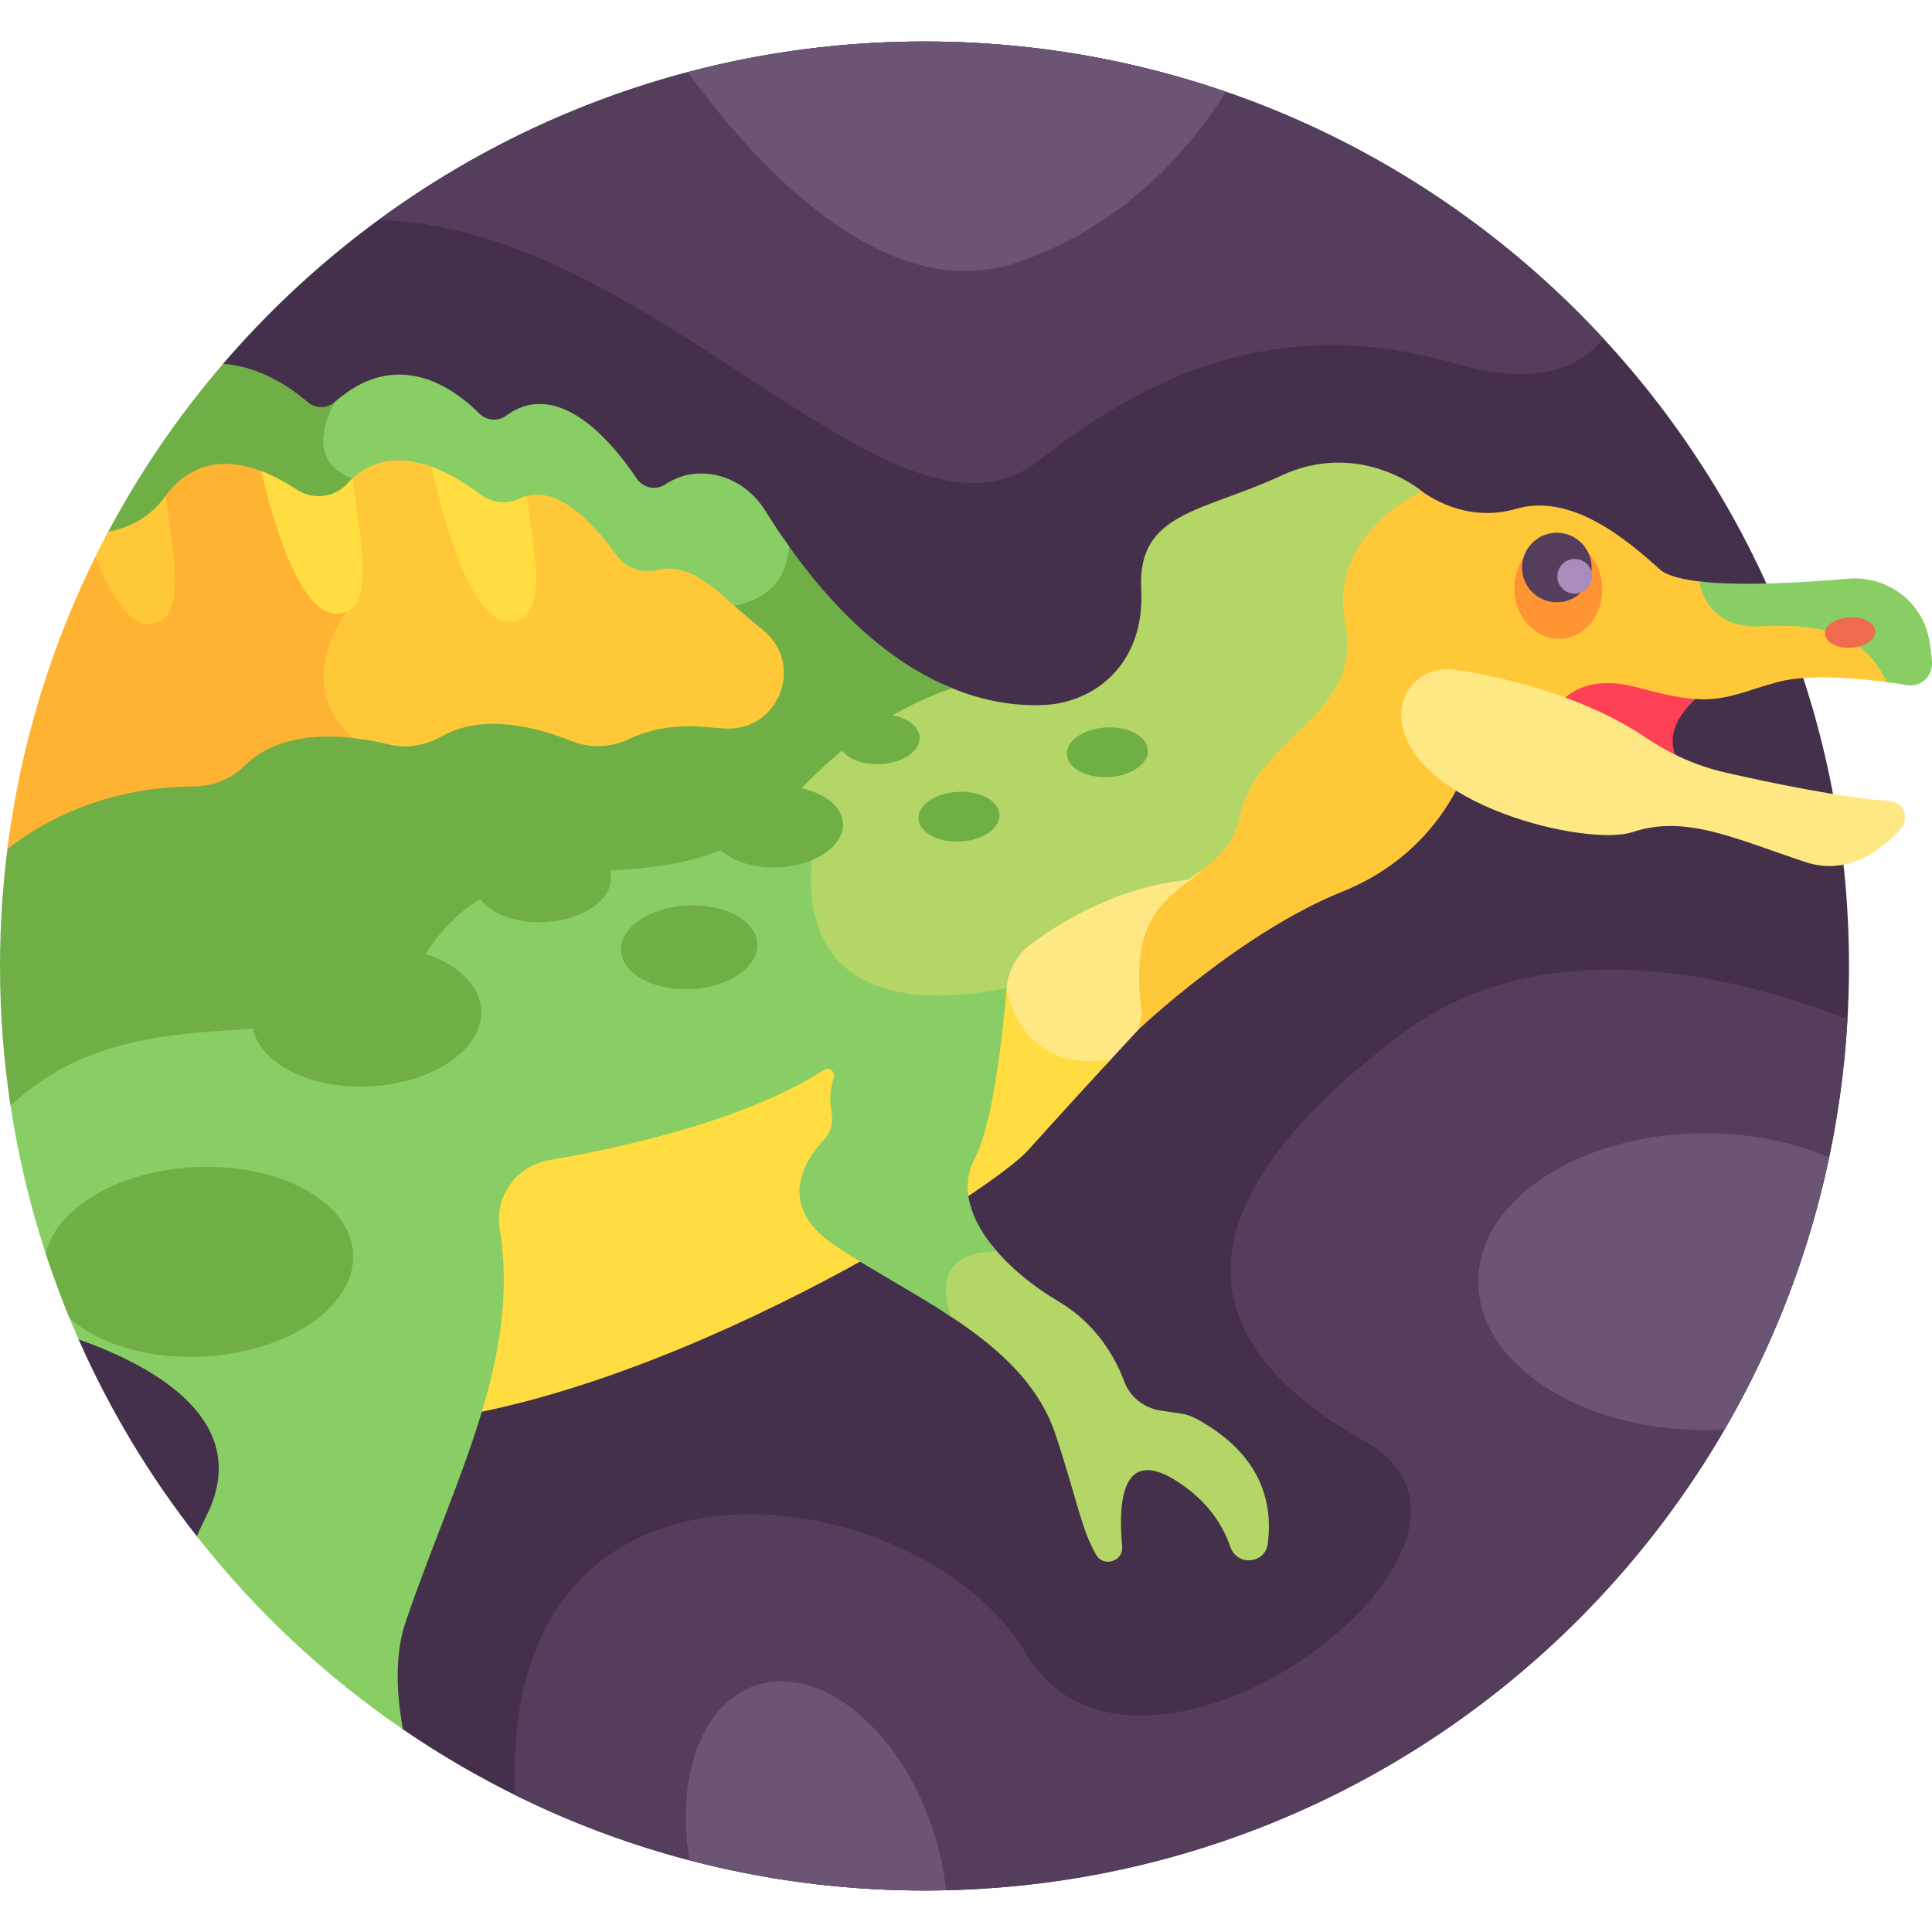 <svg id="Layer_1" enable-background="new 0 0 512 512" height="512" viewBox="0 0 512 512" width="512" xmlns="http://www.w3.org/2000/svg"><g><path d="m245.002 10.998c-74.355 0-140.967 33.13-185.9 85.426l-38.277 258.533c8.285 18.742 18.838 36.256 31.334 52.177l54.635 51.175c39.343 26.929 86.932 42.692 138.208 42.692 135.311 0 245.002-109.691 245.002-245.002s-109.691-245.001-245.002-245.001z" fill="#45304c"/><path d="m451.654 183.306c-4.206.036-9.364-.774-17.096-2.951-16.905-4.76-21.688 4.86-22.476 5.503 8.224 2.798 16.772 6.596 24.403 11.754 2.751 1.86 5.642 3.482 8.636 4.881-4.98-8.067 1.072-15.008 6.533-19.187z" fill="#ff4155"/><path d="m467.796 164.928c-10.596.555-14.743-5.251-16.321-10.716-5.395-.539-9.652-1.569-11.62-3.34-8.671-7.807-23.364-20.305-38.026-16.032s-25.671-5.163-25.671-5.163-26.466 10.9-21.662 35.683-23.474 29.77-27.867 51.029-32.891 12.238-24.826 56.377c0 0 26.939-25.625 53.909-36.461 18.3-7.353 27.07-20.466 30.822-28.141-.306-.191-.614-.38-.912-.575-7.908-5.167-12.203-10.976-12.762-17.265-.288-3.229.915-6.363 3.299-8.599 2.441-2.29 5.738-3.315 9.047-2.802 6.872 1.058 17.431 3.157 28.438 7.12 3.128-3.475 9.32-6.981 21.018-3.687 19.989 5.628 22.81 2.142 36.301-1.569 8.2-2.256 21.446-1.076 30.579.195-5.946-14.093-17.545-16.903-33.746-16.054z" fill="#ffc839"/><path d="m385.435 177.437c12.338 1.899 33.936 6.681 50.945 18.179 6.382 4.314 13.486 7.434 20.997 9.145 12.275 2.797 30.478 6.558 43.467 7.55 3.647.279 5.323 4.65 2.867 7.362-5.254 5.801-14.118 12.452-25.243 8.783-18.342-6.048-31.708-12.691-45.812-7.946-11.866 3.992-59.254-7.164-61.292-30.055-.698-7.854 6.279-14.217 14.071-13.018z" fill="#fee884"/><path d="m229.439 333.502c-2.654-1.617-5.216-3.238-7.672-4.914-5.083-3.471-7.892-7.352-8.348-11.534-.645-5.926 3.584-11.41 6.162-14.151 2.002-2.127 2.853-5.208 2.28-8.241-.561-2.976-.392-5.867.505-8.593.441-1.34.013-2.76-1.091-3.618-1.09-.846-2.547-.906-3.718-.16-21.042 13.459-54.342 20.616-72.319 23.684-9.413 1.606-15.824 10.544-14.291 19.923 2.685 16.434-.033 32.409-4.94 48.562 36.026-7.154 74.724-24.911 103.432-40.958z" fill="#ffdd40"/><path d="m265.4 262.858c.533 2.684 2.905 11.774 11.206 16.711 4.487 2.668 9.897 3.645 16.166 2.932 5.728-6.221 9.03-9.737 9.03-9.737.156-1.442.446-2.847.835-4.22-3.032-21.234 3.445-28.208 10.986-33.93l4.565-3.462-5.676.781c-18.721 2.578-33.259 11.835-40.258 17.124-4.025 3.04-6.574 7.677-6.994 12.72-.025.305-.053.625-.081.955z" fill="#fee884"/><path d="m272.435 304.845c9.191-10.208 16.778-18.488 21.938-24.08-24.452 3.936-27.618-18.863-27.618-18.863l-1.403-.797c-.027.225-.073.446-.092.672-.858 10.296-3.384 35.254-8.304 44.613-1.954 3.717-2.395 7.601-1.687 11.487 8.827-5.834 14.909-10.525 17.166-13.032z" fill="#ffdd40"/><path d="m511.015 168.441c-2.279-9.611-11.464-15.954-21.303-15.085-11.304.999-28.26 2.051-39.488.719 1.311 5.773 5.255 12.5 16.626 11.904 15.708-.823 27.09 1.794 33.188 14.797 1.963.258 3.78.526 5.357.778 3.578.571 6.748-2.282 6.6-5.903-.086-2.12-.358-4.588-.98-7.21z" fill="#88ce65"/><g fill="#b4d667"><path d="m316.972 375.949c-1.275-.689-2.668-1.152-4.102-1.362l-5.256-.768c-4.389-.641-8.134-3.581-9.689-7.734-2.285-6.103-7.189-15.116-17.294-21.114-6.986-4.146-13.241-9.285-17.643-14.793-4.712.217-9.144 1.45-11.666 4.733-2.336 3.042-2.745 7.271-1.245 12.744 13.135 8.428 24.963 18.26 29.74 32.741 5.555 16.84 6.714 24.79 10.655 31.629 1.988 3.449 7.288 1.743 6.916-2.22-1.123-11.958-.004-26.756 14.784-17.086 7.744 5.063 11.851 11.25 13.889 17.243 1.745 5.135 9.217 4.521 9.913-.858 1.437-11.122-1.871-23.901-19.002-33.155z"/><path d="m376.237 130.485-.079-.809s-16.212-13.169-36.738-3.582c-20.526 9.588-38.055 9.505-36.982 29.977s-12.943 30.086-25.426 30.74c-5.625.295-15.352-.082-27.256-5.536-11.016 4.055-25.476 12.233-40.338 28.739-.644.715-1.295 1.392-1.949 2.051l7.144 10.237c-.379 1.641-1.246 6.002-1.2 11.391.075 9.029 2.724 16.611 7.659 21.926 8.492 9.146 23.464 11.845 44.509 8.028.169.691.426 1.586.788 2.598.148-1.572.278-3.037.386-4.343.384-4.62 2.704-8.854 6.403-11.648 7.767-5.869 22.695-15.1 41.808-17.129 5.812-4.381 11.83-7.982 13.66-16.842 4.393-21.259 32.671-26.246 27.867-51.029-4.009-20.686 13.757-31.693 19.744-34.769z"/></g><path d="m264.194 331.627c-6.871-7.915-10.016-16.73-5.911-24.538 4.956-9.426 7.493-33.434 8.472-45.187-64.722 12.486-50.524-39.902-50.524-39.902l-7.7-11.035c-30.808 32.74-72.602 1.761-96.349 40.696-20.479 33.576-72.254 4.322-109.658 39.509 2.033 14.143 5.277 27.893 9.618 41.147l6.195 16.784c.807 1.964 1.632 3.919 2.489 5.857 19.672 6.936 46.621 21.494 33.808 46.922-.868 1.722-1.693 3.475-2.474 5.256 15.474 19.717 33.913 36.991 54.635 51.175-1.957-10.603-2.031-20.506.799-28.771 12.851-37.534 30.506-69.186 24.835-103.883-1.408-8.613 4.461-16.733 13.064-18.202 19.735-3.368 52.018-10.559 72.875-23.899 1.399-.895 3.095.467 2.576 2.045-.828 2.517-1.249 5.658-.554 9.34.471 2.495-.159 5.085-1.898 6.936-5.051 5.371-13.096 17.349 2.432 27.952 9.463 6.462 20.795 12.291 31.121 19.109-4.568-13.822 3.391-17.237 12.149-17.311z" fill="#88ce65"/><g fill="#6faf46"><path d="m207.742 142.867c-.109 4.178-1.044 7.559-2.824 10.103-3.143 4.494-8.575 5.967-13.777 6.552 2.834 2.516 6.284 5.457 10.281 8.761 5.435 4.494 5.55 10.684 3.846 14.979-2.152 5.424-7.312 8.688-13.144 8.305-1.797-.117-3.49-.249-5.032-.395-9.742-.92-16.874 1.328-21.139 3.376-4.367 2.095-9.491 2.242-14.058.406-10.034-4.035-24.349-7.504-35.561-1.126-4.104 2.336-8.675 3.055-12.872 2.022-10.055-2.47-28.581-4.982-39.666 5.974-3.269 3.23-7.8 5.08-12.378 5.084-11.294.004-30.948 2.352-49.185 15.987-1.462 10.829-2.233 21.876-2.233 33.105 0 12.585.952 24.947 2.783 37.021 37.392-34.962 89.053-5.833 109.504-39.363 23.975-39.309 66.348-7.341 97.237-41.647 16.013-17.785 31.562-25.904 42.834-29.61-12.88-5.262-28.634-16.41-44.616-39.534z"/><path d="m44.867 132.592c9.502-13.041 23.158-8.066 32.941-1.591 4.927 3.259 11.414 2.459 15.427-1.905.995-1.082 2.032-1.98 3.099-2.72-.914-.382-1.734-.711-2.423-.963-3.289-1.208-5.395-3.099-6.259-5.622-1.882-5.496 2.406-12.446 2.449-12.516l.244-.39-.054-1.636c-.485.389-.972.796-1.46 1.229-2.074 1.84-5.168 1.884-7.276.082-4.481-3.83-12.68-9.5-22.454-10.138-12.081 14.061-22.586 29.509-31.261 46.07 6.823-.774 12.964-4.324 17.027-9.9z"/></g><path d="m202.76 135.271c-3.228-5.179-8.508-8.855-14.561-9.636-3.657-.472-7.804.036-11.887 2.732-2.506 1.655-5.893.97-7.566-1.525-6.267-9.348-20.616-26.895-34.588-16.698-2.195 1.602-5.226 1.37-7.143-.555-6.561-6.589-21.642-17.784-38.183-3.11 0 0-9.542 15.165 4.563 20.343.468.172.996.378 1.575.613 10.208-8.681 23.817-.947 31.271 4.69 3.571 2.7 8.177 3.234 12.014 1.393 8.832-4.231 18.703 7.193 23.805 14.378 2.871 4.044 7.932 5.843 12.9 4.579 4.264-1.084 9.466 1.007 15.06 6.044.816.735 1.696 1.514 2.628 2.328 7.585-1.083 15.419-4.372 16.491-15.995-2.124-2.981-4.252-6.167-6.379-9.581z" fill="#88ce65"/><path d="m496.959 167.281c.117 2.23-2.769 4.194-6.446 4.386-3.677.193-6.752-1.459-6.869-3.689s2.769-4.194 6.446-4.386 6.752 1.459 6.869 3.689z" fill="#ef6b50"/><ellipse cx="412.864" cy="155.847" fill="#ff9433" rx="11.646" ry="13.25" transform="matrix(.999 -.052 .052 .999 -7.59 21.819)"/><path d="m421.781 149.914c.266 5.083-3.638 9.419-8.721 9.686-5.083.266-9.419-3.638-9.686-8.721-.266-5.083 3.638-9.419 8.721-9.686 5.083-.266 9.42 3.638 9.686 8.721z" fill="#543e5b"/><path d="m421.916 152.493c.133 2.541-1.819 4.71-4.36 4.843s-4.71-1.819-4.843-4.36 1.819-4.71 4.36-4.843c2.542-.133 4.71 1.819 4.843 4.36z" fill="#a98bbc"/><path d="m93.766 162.159s-.162-1.249-.442-3.439c-.527.953-1.225 1.664-2.149 2.06-8.758 3.754-16.202-18.712-20.259-35.263-8.715-3.762-19.319-4.708-27.262 6.192-.343.47-.707.919-1.08 1.358.176 1.271.354 2.53.529 3.759 1.785 12.515 3.473 24.336-1.724 26.564-5.823 2.496-11.063-6.601-15.115-17.842-12.356 24.421-20.75 51.186-24.319 79.458 18.284-14.223 38.258-16.593 49.477-16.597 5.023-.002 9.859-1.987 13.431-5.517 8.306-8.21 21.089-8.488 31.145-6.99-17.171-14.403-2.232-33.743-2.232-33.743z" fill="#ffb332"/><path d="m202.378 167.128c-4.16-3.439-8.09-6.783-11.356-9.723-7.247-6.525-12.703-7.331-16.432-6.383-4.269 1.085-8.758-.402-11.308-3.994-5.819-8.196-15.689-19.028-25.124-15.099.203 1.483.412 2.951.617 4.39 1.787 12.514 3.474 24.335-1.724 26.562-9.352 4.008-17.206-21.878-21.037-38.537-7.716-3.244-16.71-4.063-23.883 3.737-.023.026-.05.048-.074.073.273 2.061.562 4.093.842 6.06 1.739 12.18 3.364 23.676-1.34 26.338.133 1.037.207 1.605.207 1.605s-14.731 19.063 1.857 33.431c3.494.398 6.747 1.046 9.483 1.718 4.755 1.168 9.715.246 13.971-2.175 10.94-6.224 25.267-2.401 34.259 1.214 4.921 1.979 10.485 1.849 15.267-.446 4.488-2.154 11.25-4.092 20.349-3.234 1.604.151 3.306.283 5.076.398 14.215.926 21.329-16.859 10.35-25.935z" fill="#ffc839"/><g fill="#6faf46"><ellipse cx="205.883" cy="218.961" rx="17.529" ry="10.75" transform="matrix(.999 -.052 .052 .999 -11.179 11.077)"/><path d="m243.728 195.365c.19 3.636-4.461 6.836-10.39 7.146-5.929.311-10.89-2.385-11.08-6.021-.191-3.636 4.461-6.836 10.39-7.146 5.929-.311 10.89 2.385 11.08 6.021z"/><path d="m264.876 215.869c.191 3.636-4.461 6.836-10.39 7.146-5.929.311-10.89-2.385-11.08-6.021-.191-3.636 4.461-6.836 10.39-7.146s10.89 2.385 11.08 6.021z"/><path d="m304.208 198.796c.191 3.636-4.461 6.836-10.39 7.146-5.929.311-10.89-2.385-11.08-6.021-.191-3.636 4.461-6.836 10.39-7.146s10.889 2.385 11.08 6.021z"/><ellipse cx="182.664" cy="250.887" rx="18.08" ry="11.088" transform="matrix(.999 -.052 .052 .999 -12.882 9.905)"/><ellipse cx="143.878" cy="233.164" rx="18.079" ry="11.088" transform="matrix(.999 -.052 .052 .999 -12.008 7.851)"/><ellipse cx="97.236" cy="269.144" rx="30.382" ry="18.632" transform="matrix(.999 -.052 .052 .999 -13.956 5.459)"/><path d="m51.349 309.308c-20.232 1.06-36.551 10.948-39.229 22.952 1.891 5.778 3.99 11.46 6.289 17.039 7.566 6.837 20.776 10.973 35.57 10.198 22.599-1.185 40.33-13.38 39.604-27.24-.726-13.859-19.635-24.134-42.234-22.949z"/></g><path d="m78.636 129.751c-2.726-1.804-5.964-3.62-9.439-4.926 3.902 16.442 11.811 41.944 22.569 37.334 7.335-3.143 3.743-18.903 1.629-35.337-.426.395-.85.808-1.264 1.26-3.496 3.802-9.187 4.519-13.495 1.669z" fill="#ffdd40"/><path d="m137.642 164.26c6.96-2.982 4.082-17.325 1.964-32.823-.668.174-1.334.41-1.998.728-3.405 1.632-7.45 1.04-10.462-1.237-3.347-2.531-7.876-5.454-12.82-7.248 3.576 16.044 11.819 45.507 23.316 40.58z" fill="#ffdd40"/><path d="m41.97 164.769c7.036-3.015 4.017-17.639 1.894-33.331-.069.092-.14.176-.209.271-3.603 4.944-8.982 8.199-14.952 9.154-1.158 2.171-2.282 4.363-3.376 6.572 4.225 11.197 9.868 20.237 16.643 17.334z" fill="#ffc839"/><path d="m424.874 89.673c-44.756-48.377-108.771-78.675-179.872-78.675-54.146 0-104.175 17.582-144.727 47.327 73.388 1.58 137.154 93.697 175.142 63.673 32.769-25.9 67.305-38.108 110.577-25.574 20.522 5.944 32.265 1.493 38.88-6.751z" fill="#543e5b"/><path d="m489.594 270.05c-33.901-13.085-82.435-22.975-118.277 4.045-59.567 44.905-57.567 80.905-9.567 107.905s-60 107-90 56c-27.126-46.114-139.623-63.608-135.269 37.695 32.711 16.193 69.548 25.307 108.521 25.307 130.594 0 237.309-102.18 244.592-230.952z" fill="#543e5b"/><path d="m451.875 300.321c-33.206 0-60.125 17.608-60.125 39.329s26.919 39.329 60.125 39.329c1.731 0 3.44-.059 5.133-.153 12.82-22.084 22.291-46.35 27.714-72.111-9.444-4.038-20.722-6.394-32.847-6.394z" fill="#6c5475"/><path d="m324.896 24.346c-25.043-8.639-51.915-13.348-79.894-13.348-21.681 0-42.699 2.826-62.716 8.116 17.79 24.515 52.144 62.512 87.464 50.39 27.682-9.501 45.049-29.163 55.146-45.158z" fill="#6c5475"/><path d="m250.704 500.932c-.559-5.391-1.756-10.987-3.651-16.604-8.947-26.513-29.916-43.378-46.836-37.669-14.345 4.841-21.169 24.355-17.463 46.34 19.877 5.212 40.735 8.002 62.248 8.002 1.906.001 3.806-.025 5.702-.069z" fill="#6c5475"/></g></svg>